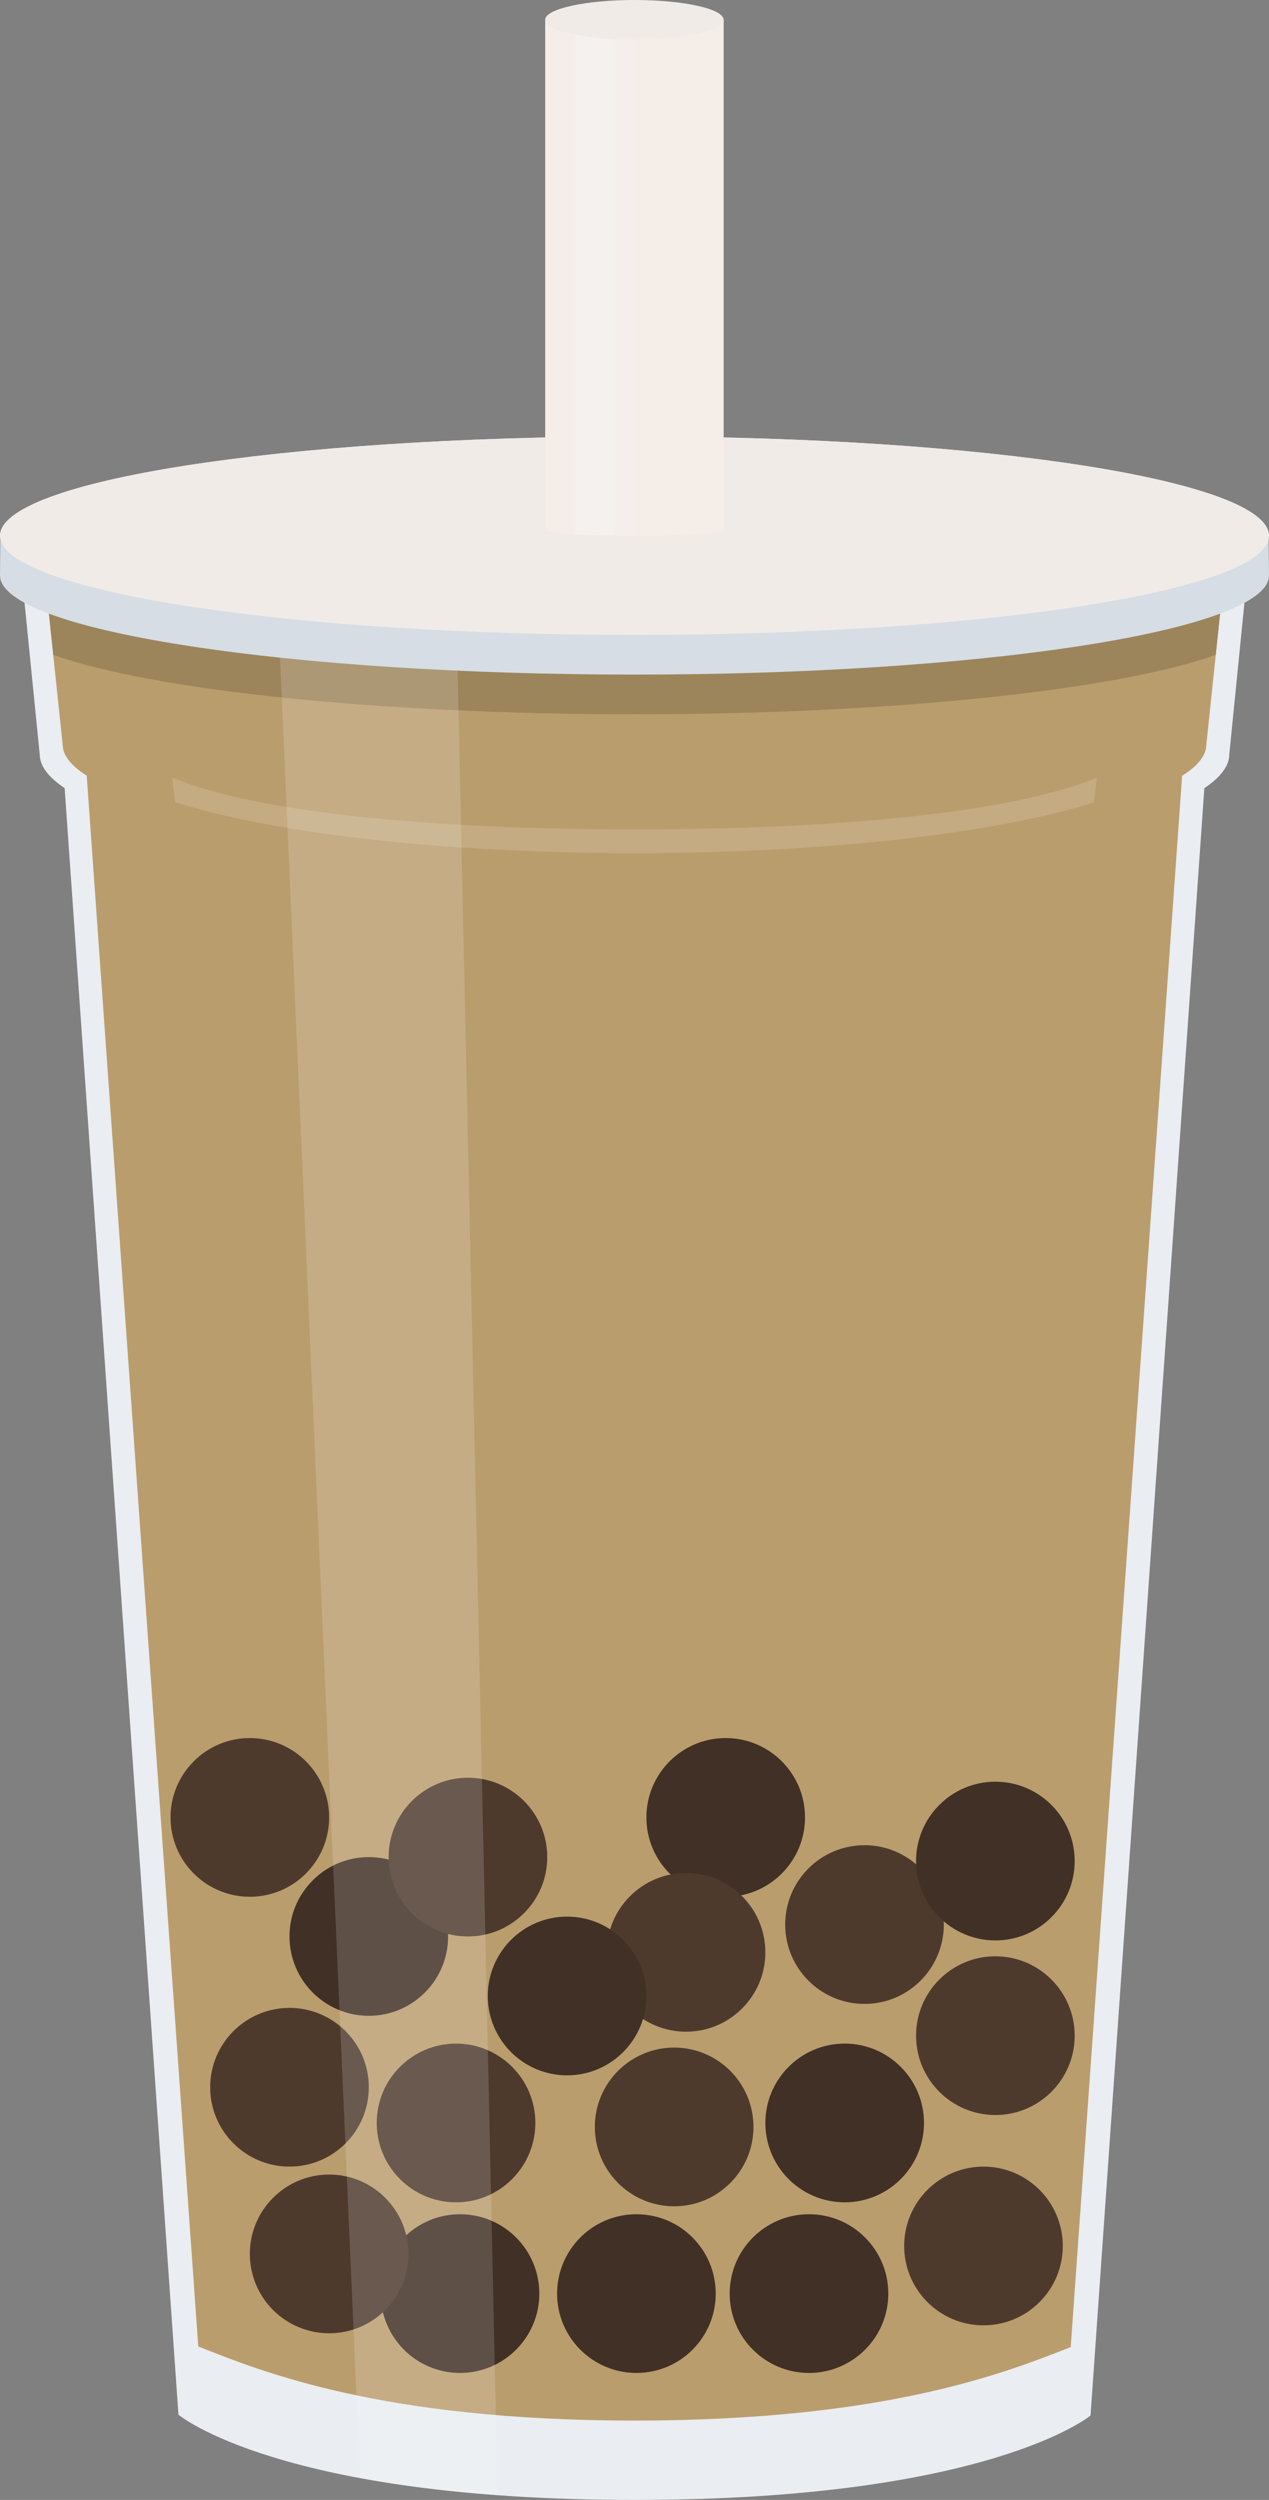<svg version="1.2" xmlns="http://www.w3.org/2000/svg" viewBox="0 0 800 1575" width="800" height="1575">
	<rect x="0" y="0" width="800" height="1575" fill="#808080" stroke="none"/>
	<title>Layer 1</title>
	<style>
		.s0 { fill: #eaedf1 } 
		.s1 { fill: #ba9d6d } 
		.s2 { fill: #9c855b } 
		.s3 { fill: #c4ab82 } 
		.s4 { fill: #4e3a2d } 
		.s5 { fill: #413025 } 
		.s6 { opacity: .2;fill-opacity: .8;fill: #ffffff } 
		.s7 { fill: #d6dde5 } 
		.s8 { fill: #f1ebe7 } 
		.s9 { fill: #f5ede8 } 
		.s10 { mix-blend-mode: color-burn;fill: #f5eeea } 
		.s11 { fill: #f5f1ee } 
	</style>
	<g id="Layer 1">
		<g id="&lt;Group&gt;">
			<g id="-e-">
				<path id="&lt;Path&gt;" class="s0" d="m787.5 350l-12.5 125v0.1l-0.2 2.4c-6.6 40.2-171.8 72.5-374.8 72.5-203 0-368.5-32.4-374.8-72.6l-0.2-2.3v-0.1l-12.5-125"/>
				<path id="&lt;Path&gt;" class="s0" d="m762.5 450l-75 1071.8c0 0-63.8 53.2-287.5 53.2-223.7 0-287.5-53.7-287.5-53.7l-75-1071.3z"/>
				<path id="Flavor3" class="s1" d="m125 1478.3l-71.3-1003.3h692.5l-71.2 1003.7c-40.1 15.7-115.7 46.3-275 46.3-159.3 0-234.9-30.8-275-46.7z"/>
				<path id="Flavor3" class="s1" d="m753.6 355l-11.4 114.1-0.2 2.2c-6 36.7-156.8 66.2-342 66.2-185.2 0-336.3-29.6-342-66.3l-0.2-2.1-11.4-114.1"/>
				<path id="Flavor3" class="s1" d="m772.5 355l-12 114.1-0.2 2.2c-6.3 36.7-165.1 66.2-360.3 66.2-195.2 0-354.3-29.6-360.3-66.3l-0.2-2.1-12-114.1"/>
				<path id="Flavor2" class="s2" d="m27.5 355h745l-6.1 57.6c-61.8 22-202.6 37.4-366.4 37.4-163.7 0-304.6-15.4-366.4-37.4z"/>
				<path id="Flavor1" class="s3" d="m108.5 489.9c53.9 22.3 164.2 32.6 291.5 32.6 127.4 0 237.7-10.3 291.5-32.6l-1.9 15.6c-60.5 19.2-167.6 32-289.6 32-121.9 0-229-12.8-289.6-32.1z"/>
				<g id="Boba">
					<g id="&lt;Group&gt;">
						<path id="&lt;Path&gt;" class="s4" d="m545 1162.5c27.6 0 50 22.4 50 50 0 27.6-22.4 50-50 50-27.6 0-50-22.4-50-50 0-27.6 22.4-50 50-50z"/>
					</g>
					<g id="&lt;Group&gt;">
						<path id="&lt;Path&gt;" class="s5" d="m532.5 1287.5c27.6 0 50 22.4 50 50 0 27.6-22.4 50-50 50-27.6 0-50-22.4-50-50 0-27.6 22.4-50 50-50z"/>
					</g>
					<g id="&lt;Group&gt;">
						<path id="&lt;Path&gt;" class="s5" d="m290 1395c27.6 0 50 22.4 50 50 0 27.6-22.4 50-50 50-27.6 0-50-22.4-50-50 0-27.6 22.4-50 50-50z"/>
					</g>
					<g id="&lt;Group&gt;">
						<path id="&lt;Path&gt;" class="s4" d="m157.5 1095c27.6 0 50 22.4 50 50 0 27.6-22.4 50-50 50-27.6 0-50-22.4-50-50 0-27.6 22.4-50 50-50z"/>
					</g>
					<g id="&lt;Group&gt;">
						<path id="&lt;Path&gt;" class="s5" d="m401.2 1395c27.7 0 50 22.4 50 50 0 27.6-22.3 50-50 50-27.6 0-50-22.4-50-50 0-27.6 22.4-50 50-50z"/>
					</g>
					<g id="&lt;Group&gt;">
						<path id="&lt;Path&gt;" class="s4" d="m287.5 1287.5c27.6 0 50 22.4 50 50 0 27.6-22.4 50-50 50-27.6 0-50-22.4-50-50 0-27.6 22.4-50 50-50z"/>
					</g>
					<g id="&lt;Group&gt;">
						<path id="&lt;Path&gt;" class="s5" d="m457.5 1095c27.6 0 50 22.4 50 50 0 27.6-22.4 50-50 50-27.6 0-50-22.4-50-50 0-27.6 22.4-50 50-50z"/>
					</g>
					<g id="&lt;Group&gt;">
						<path id="&lt;Path&gt;" class="s4" d="m432.5 1180c27.6 0 50 22.4 50 50 0 27.6-22.4 50-50 50-27.6 0-50-22.4-50-50 0-27.6 22.4-50 50-50z"/>
					</g>
					<g id="&lt;Group&gt;">
						<path id="&lt;Path&gt;" class="s5" d="m357.5 1207.5c27.6 0 50 22.4 50 50 0 27.6-22.4 50-50 50-27.6 0-50-22.4-50-50 0-27.6 22.4-50 50-50z"/>
					</g>
					<g id="&lt;Group&gt;">
						<path id="&lt;Path&gt;" class="s4" d="m425 1290c27.6 0 50 22.4 50 50 0 27.6-22.4 50-50 50-27.6 0-50-22.4-50-50 0-27.6 22.4-50 50-50z"/>
					</g>
					<g id="&lt;Group&gt;">
						<path id="&lt;Path&gt;" class="s5" d="m510 1395c27.6 0 50 22.4 50 50 0 27.6-22.4 50-50 50-27.6 0-50-22.4-50-50 0-27.6 22.4-50 50-50z"/>
					</g>
					<g id="&lt;Group&gt;">
						<path id="&lt;Path&gt;" class="s5" d="m627.5 1122.5c27.6 0 50 22.4 50 50 0 27.6-22.4 50-50 50-27.6 0-50-22.4-50-50 0-27.6 22.4-50 50-50z"/>
					</g>
					<g id="&lt;Group&gt;">
						<path id="&lt;Path&gt;" class="s4" d="m627.5 1232.5c27.6 0 50 22.4 50 50 0 27.6-22.4 50-50 50-27.6 0-50-22.4-50-50 0-27.6 22.4-50 50-50z"/>
					</g>
					<g id="&lt;Group&gt;">
						<path id="&lt;Path&gt;" class="s4" d="m620 1365c27.6 0 50 22.4 50 50 0 27.6-22.4 50-50 50-27.6 0-50-22.4-50-50 0-27.6 22.4-50 50-50z"/>
					</g>
					<g id="&lt;Group&gt;">
						<path id="&lt;Path&gt;" class="s5" d="m232.5 1170c27.6 0 50 22.4 50 50 0 27.6-22.4 50-50 50-27.6 0-50-22.4-50-50 0-27.6 22.4-50 50-50z"/>
					</g>
					<g id="&lt;Group&gt;">
						<path id="&lt;Path&gt;" class="s4" d="m207.5 1370c27.6 0 50 22.4 50 50 0 27.6-22.4 50-50 50-27.6 0-50-22.4-50-50 0-27.6 22.4-50 50-50z"/>
					</g>
					<g id="&lt;Group&gt;">
						<path id="&lt;Path&gt;" class="s4" d="m295 1120c27.6 0 50 22.4 50 50 0 27.6-22.4 50-50 50-27.6 0-50-22.4-50-50 0-27.6 22.4-50 50-50z"/>
					</g>
					<g id="&lt;Group&gt;">
						<path id="&lt;Path&gt;" class="s4" d="m182.5 1265c27.6 0 50 22.4 50 50 0 27.6-22.4 50-50 50-27.6 0-50-22.4-50-50 0-27.6 22.4-50 50-50z"/>
					</g>
				</g>
				<path id="Glare" class="s6" d="m173.7 350h113.2l26.8 1222c-33.9-2.4-62.6-6.3-86.7-10.8z"/>
				<g id="&lt;Group&gt;">
					<g id="&lt;Group&gt;">
						<path id="&lt;Path&gt;" class="s7" d="m799.8 339.6l0.2 23-0.2 2c-7 33.5-183.3 60.4-399.8 60.4-216.5 0-393.1-26.9-399.8-60.5l-0.2-1.9 0.2-23.1-0.2-1.9c0-34.7 179.2-62.6 400-62.6 221 0 400 27.9 400 62.6z"/>
					</g>
				</g>
				<g id="Lid">
					<path id="&lt;Path&gt;" class="s8" d="m800 337.6l-0.2 2c-7 33.5-183.3 60.4-399.8 60.4-216.5 0-393.1-26.9-399.8-60.5l-0.2-1.9c0-34.7 179.2-62.6 400-62.6 221 0 400 27.9 400 62.6z"/>
				</g>
				<g id="Straw">
					<path id="&lt;Path&gt;" class="s9" d="m456.2 12.5v321.7c0 0-10.5 3.3-56.2 3.3-45.7 0-56.3-3.3-56.3-3.3v-321.7z"/>
					<path id="&lt;Path&gt;" class="s10" d="m400 12.5v325c-9.9 0-18.1-0.2-25-0.4v-324.6h3.9z"/>
					<path id="&lt;Path&gt;" class="s11" d="m362.5 12.5h6.3 18.7v324.9c-10.6-0.1-18.7-0.5-25-0.9z"/>
					<path id="&lt;Path&gt;" class="s8" d="m456.2 12.5c0 6.9-25.1 12.5-56.2 12.5-31.1 0-56.3-5.6-56.3-12.5 0-6.9 25.2-12.5 56.3-12.5 31.1 0 56.2 5.6 56.2 12.5z"/>
				</g>
			</g>
		</g>
	</g>
</svg>